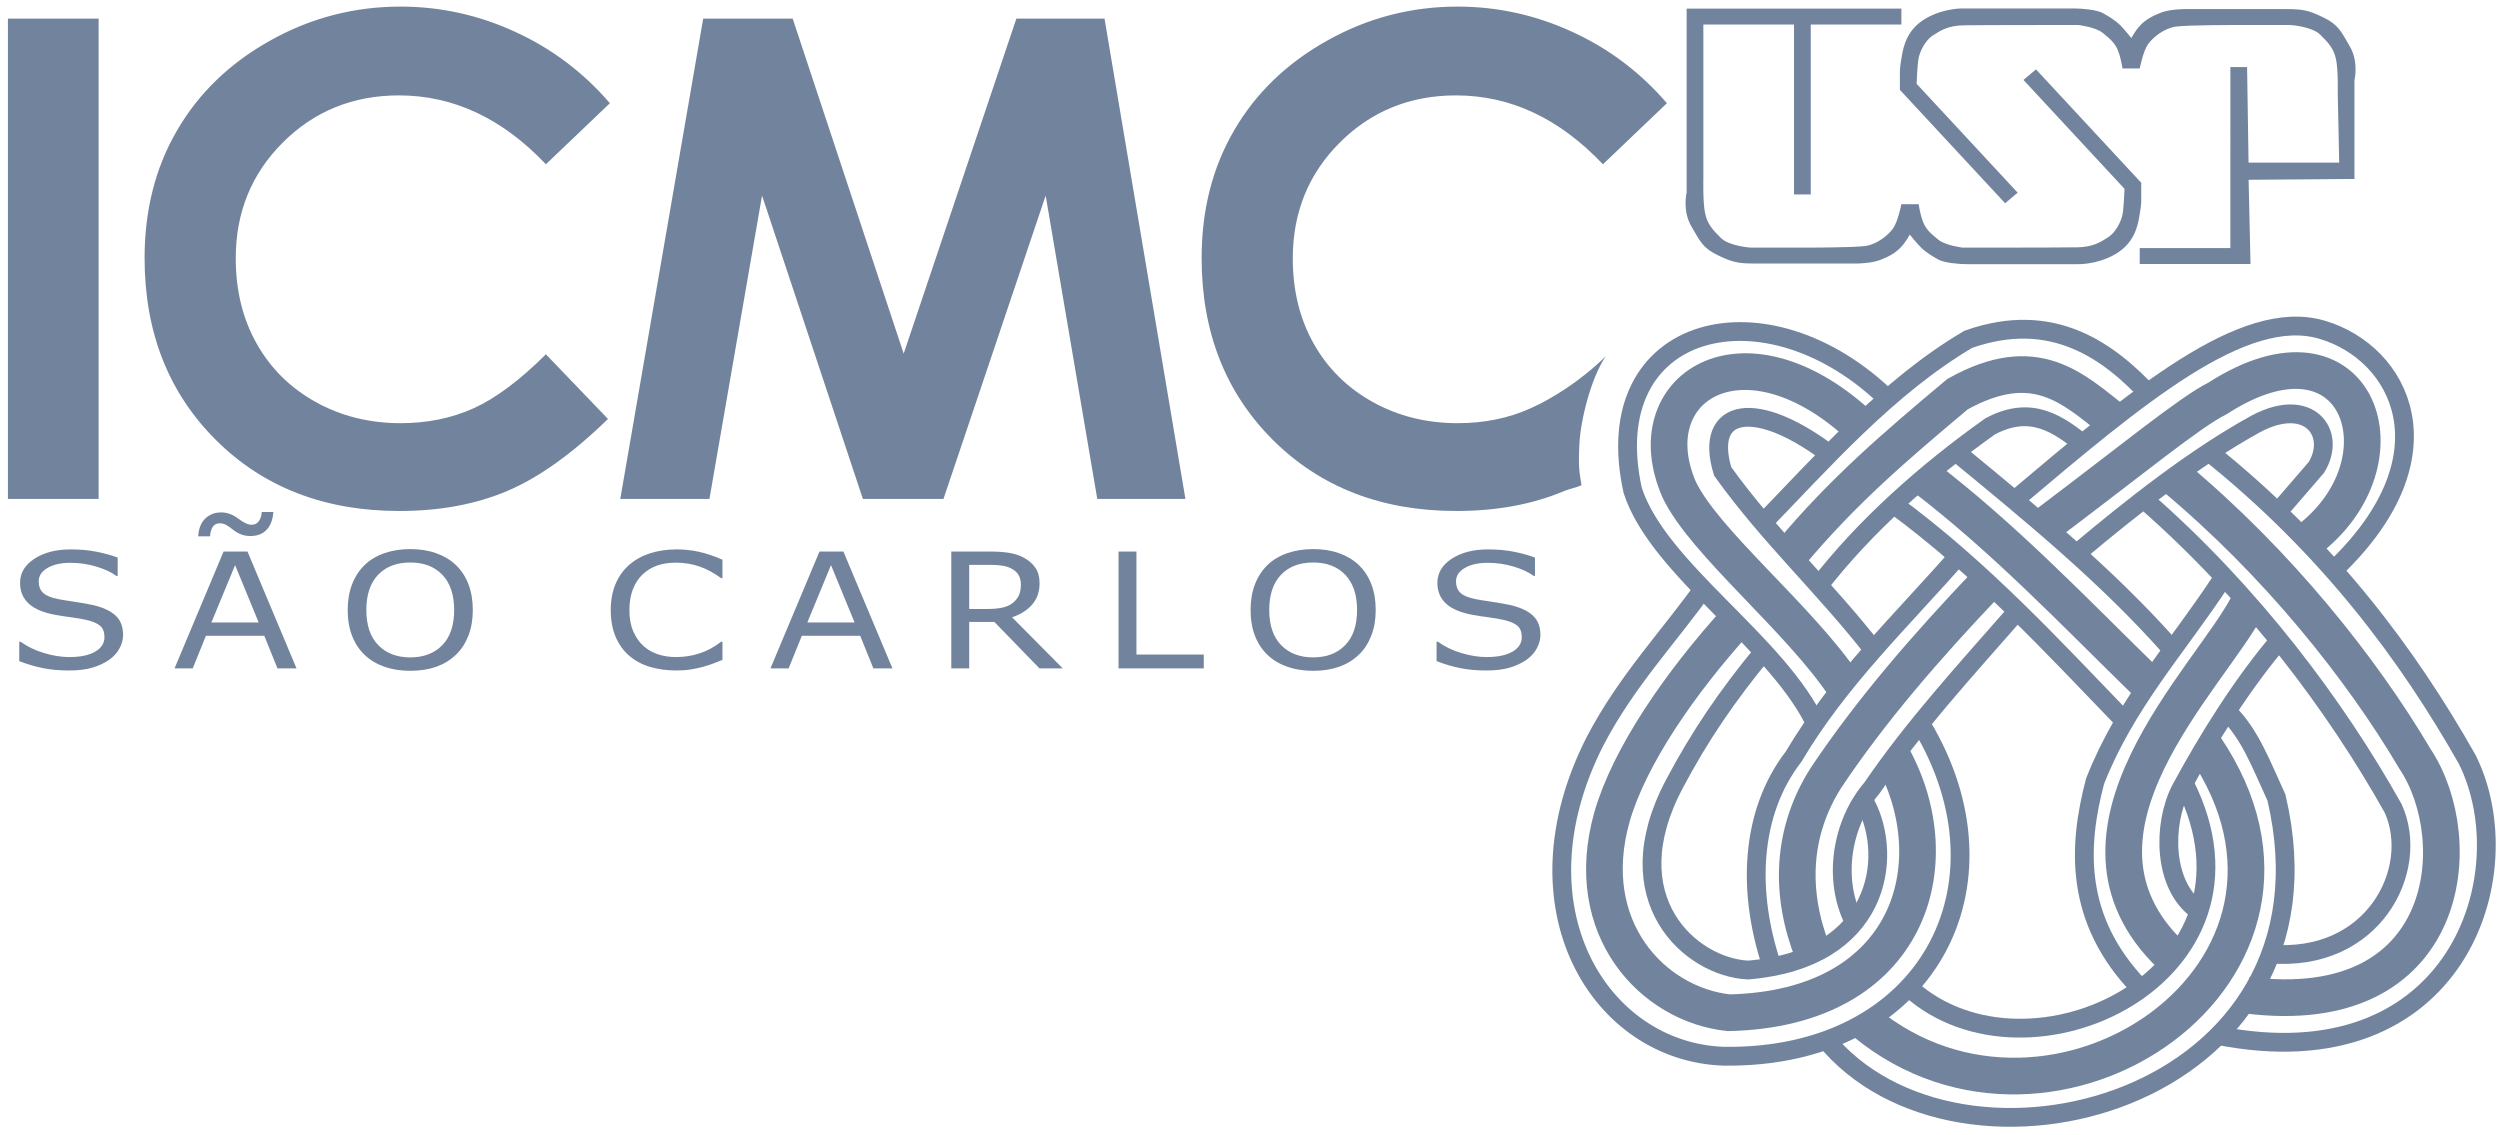 <?xml version="1.0" encoding="UTF-8" standalone="no"?>
<svg
   xmlns:dc="http://purl.org/dc/elements/1.1/"
   xmlns:cc="http://creativecommons.org/ns#"
   xmlns:rdf="http://www.w3.org/1999/02/22-rdf-syntax-ns#"
   xmlns:svg="http://www.w3.org/2000/svg"
   xmlns="http://www.w3.org/2000/svg"
   viewBox="0 0 305.333 138.667"
   height="80"
   width="176.154"
   xml:space="preserve"
   id="svg2"
   version="1.1"><defs
     id="defs6" /><g
     transform="matrix(1.333,0,0,-1.333,0,138.667)"
     id="g10"><g
       transform="scale(0.1)"
       id="g12"><path
         id="path14"
         style="fill:#72849d;fill-opacity:1;fill-rule:evenodd;stroke:none"
         d="m 1643.73,862.066 h 15.33 v 155.694 h 83.06 v 14.62 H 1545.36 V 863.949 c 0,0 -4.07,-16.515 4.13,-30.734 8.21,-14.219 10.69,-20.153 24.31,-26.75 13.62,-6.598 18.72,-7.668 34.45,-7.668 15.74,0 92.96,0 92.96,0 0,0 12.97,0.039 21.29,3.203 8.31,3.16 14.19,6.594 18.96,11.535 4.78,4.945 8.32,11.801 8.32,11.801 0,0 6.02,-7.606 10.22,-11.801 4.19,-4.195 11.02,-8.465 16.4,-11.316 5.39,-2.848 18.93,-3.996 25.39,-3.996 6.46,0 100.89,0 100.89,0 0,0 17.55,-0.961 34.87,8.828 17.32,9.789 20.9,24.902 22.6,35.094 1.7,10.187 1.7,11.695 1.7,14.914 0,3.218 0,15.753 0,15.753 l -28.69,30.911 -67.72,72.968 -11.5,-9.671 92.58,-99.754 c 0,0 -0.62,-17.899 -1.88,-23.868 -1.25,-5.968 -6.09,-16.046 -13.02,-20.453 -6.92,-4.41 -13.71,-8.988 -28.15,-9.277 -14.44,-0.285 -105.14,-0.285 -105.14,-0.285 0,0 -15.67,1.832 -22.29,7.195 -6.62,5.367 -11.5,9.399 -14.27,16.852 -2.77,7.453 -3.83,15.761 -3.83,15.761 h -15.85 c 0,0 -3.1,-15.761 -7.52,-22.074 -4.42,-6.312 -14.62,-14.66 -25.53,-16.246 -10.91,-1.59 -58.97,-1.488 -58.97,-1.488 H 1604 c 0,0 -19.67,1.371 -27.16,8.758 -7.5,7.386 -12.49,12.726 -14.59,22.742 -2.11,10.012 -1.57,30.933 -1.57,30.933 v 141.944 h 83.05 z M 1411.37,458.438 c 0,-4.172 -1.13,-8.293 -3.36,-12.368 -2.24,-4.078 -5.38,-7.511 -9.4,-10.359 -4.41,-3.07 -9.56,-5.449 -15.44,-7.195 -5.89,-1.715 -12.99,-2.575 -21.28,-2.575 -8.88,0 -16.89,0.711 -23.99,2.161 -7.1,1.425 -14.32,3.558 -21.67,6.406 v 17.816 h 1.16 c 6.25,-4.515 13.43,-7.976 21.61,-10.429 8.18,-2.43 15.88,-3.657 23.06,-3.657 10.15,0 18.08,1.645 23.74,4.957 5.66,3.313 8.49,7.707 8.49,13.231 0,4.738 -1.34,8.246 -4.02,10.508 -2.69,2.254 -6.77,4 -12.23,5.25 -4.15,0.957 -8.63,1.742 -13.46,2.355 -4.84,0.641 -9.96,1.426 -15.39,2.379 -10.92,2.016 -19.04,5.453 -24.31,10.309 -5.29,4.886 -7.92,11.218 -7.92,19.023 0,8.961 4.36,16.324 13.1,22.043 8.72,5.719 19.81,8.59 33.24,8.59 8.66,0 16.61,-0.711 23.86,-2.16 7.24,-1.422 13.66,-3.215 19.23,-5.325 v -16.812 h -1.16 c -4.69,3.461 -10.86,6.305 -18.53,8.59 -7.64,2.281 -15.47,3.41 -23.48,3.41 -8.77,0 -15.84,-1.57 -21.16,-4.738 -5.35,-3.164 -8.01,-7.239 -8.01,-12.223 0,-4.465 1.33,-7.953 3.99,-10.504 2.63,-2.527 7.3,-4.492 14.01,-5.82 3.53,-0.684 8.54,-1.496 15.07,-2.449 6.51,-0.961 12.03,-1.942 16.58,-2.946 9.17,-2.113 16.07,-5.304 20.71,-9.574 4.64,-4.246 6.96,-10.211 6.96,-17.894 z m -166.5,64.21 c 5.04,-4.789 8.88,-10.652 11.57,-17.625 2.69,-6.945 4.02,-14.824 4.02,-23.636 0,-8.836 -1.36,-16.739 -4.11,-23.711 -2.74,-6.969 -6.56,-12.785 -11.48,-17.422 -5.09,-4.863 -11.09,-8.496 -18.03,-10.949 -6.92,-2.43 -14.85,-3.66 -23.73,-3.66 -8.68,0 -16.58,1.253 -23.68,3.73 -7.11,2.508 -13.13,6.113 -18.11,10.879 -4.98,4.734 -8.8,10.551 -11.48,17.473 -2.69,6.894 -4.02,14.777 -4.02,23.66 0,8.715 1.33,16.547 3.99,23.465 2.63,6.921 6.51,12.859 11.6,17.796 4.86,4.711 10.89,8.297 18.11,10.801 7.21,2.477 15.07,3.727 23.59,3.727 8.83,0 16.78,-1.25 23.82,-3.781 7.04,-2.5 13.02,-6.086 17.94,-10.747 z m -1.5,-41.261 c 0,13.89 -3.59,24.617 -10.78,32.179 -7.19,7.536 -16.98,11.317 -29.42,11.317 -12.54,0 -22.38,-3.781 -29.54,-11.317 -7.16,-7.562 -10.72,-18.289 -10.72,-32.179 0,-14.063 3.65,-24.817 10.95,-32.25 7.26,-7.465 17.05,-11.196 29.31,-11.196 12.28,0 22.04,3.731 29.3,11.196 7.28,7.433 10.9,18.187 10.9,32.25 z m -140.45,-53.508 h -78.09 v 107.066 h 16.41 v -94.402 h 61.68 z m -129.217,0 h -21.305 l -41.332,42.559 h -23.058 v -42.559 h -16.41 v 107.066 h 34.57 c 7.445,0 13.672,-0.418 18.648,-1.254 4.954,-0.832 9.45,-2.332 13.411,-4.492 4.468,-2.453 7.976,-5.519 10.496,-9.25 2.519,-3.707 3.761,-8.422 3.761,-14.14 0,-7.707 -2.234,-14.161 -6.703,-19.368 -4.469,-5.203 -10.64,-9.129 -18.476,-11.753 z m -38.363,76.926 c 0,3.066 -0.621,5.789 -1.867,8.172 -1.246,2.378 -3.313,4.367 -6.168,6.015 -2.375,1.371 -5.203,2.356 -8.457,2.895 -3.254,0.566 -7.102,0.836 -11.516,0.836 h -19.324 v -40.426 h 16.578 c 5.207,0 9.734,0.391 13.609,1.18 3.848,0.808 7.129,2.277 9.848,4.437 2.488,2.016 4.328,4.324 5.516,6.926 1.187,2.625 1.781,5.937 1.781,9.965 z M 817.668,427.879 h -17.457 l -12.078,29.848 H 734.66 l -12.082,-29.848 h -16.664 l 44.93,107.066 h 21.894 z m -34.688,42.074 -21.585,52.52 -21.7,-52.52 z M 661.941,435.637 c -3.027,-1.129 -5.8,-2.211 -8.234,-3.215 -2.461,-1.008 -5.687,-2.063 -9.676,-3.168 -3.367,-0.906 -7.015,-1.692 -10.972,-2.332 -3.965,-0.66 -8.293,-0.981 -13.047,-0.981 -8.969,0 -17.086,1.079 -24.414,3.266 -7.328,2.184 -13.692,5.594 -19.098,10.258 -5.316,4.539 -9.449,10.336 -12.449,17.351 -2.969,7.024 -4.469,15.196 -4.469,24.5 0,8.809 1.445,16.688 4.301,23.633 2.887,6.973 7.012,12.84 12.449,17.625 5.234,4.637 11.57,8.196 19.012,10.653 7.437,2.429 15.672,3.656 24.754,3.656 6.621,0 13.238,-0.688 19.832,-2.086 6.621,-1.402 13.949,-3.828 22.011,-7.34 V 510.57 h -1.246 c -6.789,4.934 -13.523,8.543 -20.226,10.778 -6.676,2.257 -13.836,3.386 -21.446,3.386 -6.253,0 -11.882,-0.886 -16.859,-2.625 -5.012,-1.746 -9.48,-4.472 -13.383,-8.152 -3.824,-3.605 -6.793,-8.148 -8.914,-13.648 -2.121,-5.469 -3.195,-11.805 -3.195,-18.993 0,-7.539 1.156,-14.019 3.504,-19.418 2.351,-5.421 5.379,-9.843 9.082,-13.23 3.879,-3.559 8.402,-6.184 13.554,-7.875 5.176,-1.695 10.637,-2.555 16.379,-2.555 7.895,0 15.305,1.18 22.211,3.535 6.903,2.332 13.356,5.868 19.379,10.551 h 1.16 z m -244.332,87.011 c 5.039,-4.789 8.883,-10.652 11.571,-17.625 2.687,-6.945 4.019,-14.824 4.019,-23.636 0,-8.836 -1.359,-16.739 -4.101,-23.711 -2.746,-6.969 -6.563,-12.785 -11.489,-17.422 -5.089,-4.863 -11.089,-8.496 -18.023,-10.949 -6.93,-2.43 -14.848,-3.66 -23.734,-3.66 -8.688,0 -16.579,1.253 -23.68,3.73 -7.102,2.508 -13.129,6.113 -18.11,10.879 -4.98,4.734 -8.796,10.551 -11.484,17.473 -2.687,6.894 -4.016,14.777 -4.016,23.66 0,8.715 1.329,16.547 3.989,23.465 2.629,6.921 6.508,12.859 11.597,17.796 4.868,4.711 10.895,8.297 18.106,10.801 7.219,2.477 15.082,3.727 23.598,3.727 8.824,0 16.777,-1.25 23.82,-3.781 7.043,-2.5 13.016,-6.086 17.937,-10.747 z m -1.5,-41.261 c 0,13.89 -3.589,24.617 -10.777,32.179 -7.187,7.536 -16.977,11.317 -29.422,11.317 -12.535,0 -22.379,-3.781 -29.539,-11.317 -7.16,-7.562 -10.723,-18.289 -10.723,-32.179 0,-14.063 3.653,-24.817 10.95,-32.25 7.273,-7.465 17.058,-11.196 29.312,-11.196 12.278,0 22.035,3.731 29.305,11.196 7.273,7.433 10.894,18.187 10.894,32.25 z M 271.672,427.879 h -17.453 l -12.082,29.848 h -53.469 l -12.082,-29.848 h -16.664 l 44.93,107.066 h 21.894 z m -34.688,42.074 -21.586,52.52 -21.699,-52.52 z m 13.496,101.195 c -0.593,-7.293 -2.742,-12.789 -6.39,-16.472 -3.652,-3.703 -8.52,-5.543 -14.656,-5.543 -2.996,0 -5.746,0.465 -8.289,1.394 -2.547,0.934 -4.95,2.309 -7.215,4.078 -2.602,2.059 -4.813,3.606 -6.59,4.637 -1.813,1.031 -3.766,1.547 -5.945,1.547 -2.856,0 -5.008,-1.078 -6.45,-3.238 -1.441,-2.16 -2.261,-5.059 -2.488,-8.715 H 181.59 c 0.457,7.242 2.633,12.715 6.539,16.394 3.93,3.708 8.742,5.551 14.426,5.551 2.773,0 5.433,-0.469 8.007,-1.402 2.575,-0.934 5.008,-2.258 7.329,-4 2.605,-1.965 4.921,-3.434 6.933,-4.418 2.008,-0.981 3.93,-1.473 5.77,-1.473 2.801,0 5.008,1.106 6.59,3.317 1.558,2.207 2.437,4.98 2.605,8.343 z M 112.777,458.438 c 0,-4.172 -1.129,-8.293 -3.363,-12.368 -2.238,-4.078 -5.379,-7.511 -9.394,-10.359 -4.415,-3.07 -9.567,-5.449 -15.446,-7.195 -5.891,-1.715 -12.988,-2.575 -21.277,-2.575 -8.883,0 -16.891,0.711 -23.992,2.161 -7.102,1.425 -14.312,3.558 -21.672,6.406 v 17.816 h 1.16 c 6.254,-4.515 13.438,-7.976 21.617,-10.429 8.176,-2.43 15.871,-3.657 23.055,-3.657 10.156,0 18.082,1.645 23.738,4.957 5.66,3.313 8.488,7.707 8.488,13.231 0,4.738 -1.332,8.246 -4.019,10.508 -2.684,2.254 -6.762,4 -12.223,5.25 -4.156,0.957 -8.629,1.742 -13.465,2.355 -4.84,0.641 -9.961,1.426 -15.391,2.379 -10.922,2.016 -19.039,5.453 -24.305,10.309 -5.289,4.886 -7.922,11.218 -7.922,19.023 0,8.961 4.359,16.324 13.102,22.043 8.715,5.719 19.805,8.59 33.242,8.59 8.656,0 16.609,-0.711 23.852,-2.16 7.242,-1.422 13.665,-3.215 19.238,-5.325 v -16.812 h -1.164 c -4.692,3.461 -10.86,6.305 -18.528,8.59 -7.641,2.281 -15.477,3.41 -23.484,3.41 -8.77,0 -15.844,-1.57 -21.16,-4.738 -5.348,-3.164 -8.008,-7.239 -8.008,-12.223 0,-4.465 1.328,-7.953 3.992,-10.504 2.625,-2.527 7.297,-4.492 14.004,-5.82 3.531,-0.684 8.543,-1.496 15.074,-2.449 6.512,-0.961 12.027,-1.942 16.586,-2.946 9.164,-2.113 16.067,-5.304 20.707,-9.574 4.637,-4.246 6.957,-10.211 6.957,-17.894 z m 1414.493,487.265 -58.61,-55.957 c -39.92,42.07 -84.75,63.106 -134.58,63.106 -42.17,0 -77.6,-14.395 -106.4,-43.09 -28.8,-28.696 -43.19,-64.125 -43.19,-106.196 0,-29.308 6.33,-55.343 19.09,-78.011 12.76,-22.77 30.84,-40.645 54.12,-53.61 23.38,-12.968 49.32,-19.402 77.81,-19.402 24.3,0 46.56,4.492 66.78,13.582 19.6,8.852 45.5,24.695 68.89,47.695 -13.34,-19.843 -22.98,-57.836 -24.09,-80.402 -1.11,-22.566 0.07,-25.945 1.95,-37.691 -3.81,-1.915 -11.96,-3.676 -15.71,-5.266 -28.9,-12.254 -61.88,-18.379 -99.04,-18.379 -68.32,0 -124.38,21.648 -167.98,65.043 -43.5,43.398 -65.35,98.945 -65.35,166.746 0,43.91 9.9,82.914 29.82,117.02 19.81,34.105 48.19,61.472 85.26,82.199 36.96,20.73 76.79,31.14 119.47,31.14 36.35,0 71.27,-7.65 104.87,-23.07 33.59,-15.32 62.59,-37.168 86.89,-65.457 z M 7.25,1023.21 H 90.367 V 583.109 H 7.25 Z m 551.535,-77.507 -58.613,-55.957 c -39.922,42.07 -84.75,63.106 -134.582,63.106 -42.172,0 -77.602,-14.395 -106.399,-43.09 -28.796,-28.696 -43.195,-64.125 -43.195,-106.196 0,-29.308 6.332,-55.343 19.098,-78.011 12.761,-22.77 30.836,-40.645 54.117,-53.61 23.383,-12.968 49.32,-19.402 77.809,-19.402 24.3,0 46.562,4.492 66.781,13.582 20.113,9.086 42.273,25.527 66.371,49.523 l 56.879,-59.226 c -32.574,-31.754 -63.313,-53.707 -92.211,-65.961 -28.895,-12.254 -61.875,-18.379 -99.043,-18.379 -68.313,0 -124.375,21.648 -167.977,65.043 -43.496,43.398 -65.351,98.945 -65.351,166.746 0,43.91 9.906,82.914 29.82,117.02 19.809,34.105 48.191,61.472 85.258,82.199 36.969,20.73 76.793,31.14 119.473,31.14 36.351,0 71.273,-7.65 104.867,-23.07 33.597,-15.32 62.593,-37.168 86.898,-65.457 z M 2058.85,978.84 h -15.32 V 812.973 h -83.06 v -14.614 h 101.51 l -1.73,77.172 96.98,0.762 v 90.488 c 0,0 4.08,16.52 -4.13,30.739 -8.21,14.22 -10.69,20.15 -24.31,26.75 -13.62,6.6 -18.72,7.66 -34.45,7.66 -15.73,0 -92.96,0 -92.96,0 0,0 -12.97,-0.03 -21.29,-3.19 -8.3,-3.17 -14.19,-6.6 -18.97,-11.54 -4.77,-4.95 -8.31,-11.81 -8.31,-11.81 0,0 -6.02,7.61 -10.22,11.81 -4.19,4.19 -11.02,8.47 -16.4,11.31 -5.39,2.85 -18.92,4 -25.39,4 -6.46,0 -100.89,0 -100.89,0 0,0 -17.55,0.96 -34.87,-8.83 -17.33,-9.78 -20.9,-24.899 -22.59,-35.09 -1.71,-10.192 -1.71,-11.699 -1.71,-14.918 0,-3.215 0,-15.754 0,-15.754 l 28.69,-30.906 67.73,-72.973 11.49,9.68 -92.58,99.75 c 0,0 0.63,17.894 1.88,23.863 1.25,5.973 6.09,16.048 13.01,20.458 6.93,4.41 13.72,8.99 28.16,9.27 14.44,0.29 105.15,0.29 105.15,0.29 0,0 15.66,-1.83 22.28,-7.19 6.62,-5.37 11.5,-9.4 14.27,-16.855 2.78,-7.453 3.83,-15.762 3.83,-15.762 h 15.85 c 0,0 3.1,15.762 7.52,22.074 4.43,6.313 14.61,14.653 25.53,16.243 10.91,1.59 58.97,1.49 58.97,1.49 h 46.07 c 0,0 19.67,-1.37 27.16,-8.76 7.5,-7.38 12.5,-12.723 14.6,-22.738 2.1,-10.016 1.56,-30.934 1.56,-30.934 l 1.35,-63.66 h -83.06 z m -1414.565,44.37 h 81.996 L 827.984,716.258 931.215,1023.21 h 80.775 l 74.13,-440.101 h -80.77 L 958.07,861.055 864.434,583.109 h -73.825 l -92.41,277.946 -48.195,-277.946 h -81.692 l 75.973,440.101" /><g
         transform="matrix(-0.584,-0.424,-0.415,0.578,0,0)"
         id="g16"><path
           id="path18"
           style="fill:none;stroke:#72849d;stroke-width:24.055;stroke-linecap:butt;stroke-linejoin:miter;stroke-miterlimit:22.926;stroke-dasharray:none;stroke-opacity:1"
           d="m -2548.57,-862.049 c -202.93,15.049 -378.76,28.42 -442.6,-55.054 -63.84,-83.467 -42.81,-229.757 161.71,-258.737" /></g><g
         transform="matrix(-0.882,-0.125,-0.113,0.88,0,0)"
         id="g20"><path
           id="path22"
           style="fill:none;stroke:#72849d;stroke-width:19.379;stroke-linecap:butt;stroke-linejoin:miter;stroke-miterlimit:22.926;stroke-dasharray:none;stroke-opacity:1"
           d="m -2195.68,294.535 c -62.18,39.259 -131.69,80.302 -199.03,106.093 -58.23,21.429 -81.83,-21.545 -56.09,-53.256 l 45.34,-40.239" /></g><g
         transform="matrix(-0.882,-0.125,-0.113,0.88,0,0)"
         id="g24"><path
           id="path26"
           style="fill:none;stroke:#72849d;stroke-width:19.379;stroke-linecap:butt;stroke-linejoin:miter;stroke-miterlimit:22.926;stroke-dasharray:none;stroke-opacity:1"
           d="m -2342.22,379.798 c -110.8,-116.223 -178.22,-239.006 -224.25,-353.09 -43.05,-124.979 52.52,-329.273 291.07,-245.807" /></g><g
         transform="matrix(-0.882,-0.125,-0.113,0.88,0,0)"
         id="g28"><path
           id="path30"
           style="fill:none;stroke:#72849d;stroke-width:19.379;stroke-linecap:butt;stroke-linejoin:miter;stroke-miterlimit:22.926;stroke-dasharray:none;stroke-opacity:1"
           d="m -2271.32,338.948 c -97.33,-111.474 -168.32,-239.012 -213.15,-351.507 -20.25,-66.552 40.52,-155.535 145.92,-130.631" /></g><g
         transform="matrix(-0.882,-0.125,-0.113,0.88,0,0)"
         id="g32"><path
           id="path34"
           style="fill:none;stroke:#72849d;stroke-width:19.379;stroke-linecap:butt;stroke-linejoin:miter;stroke-miterlimit:22.926;stroke-dasharray:none;stroke-opacity:1"
           d="m -2327.91,110.176 c -20.42,-25.546 -28.16,-60.605 -38.88,-94.671 -33.26,-323.087 377.97,-369.271 492.58,-180.349" /></g><g
         transform="matrix(-0.689,-0.318,-0.309,0.684,0,0)"
         id="g36"><path
           id="path38"
           style="fill:none;stroke:#72849d;stroke-width:22.827;stroke-linecap:butt;stroke-linejoin:miter;stroke-miterlimit:22.926;stroke-dasharray:none;stroke-opacity:1"
           d="m -2720.55,-521.105 c 82.67,-52.54 165.85,-86.64 239.13,-158.103 51.35,-63.465 91.92,-142.861 53.4,-251.761" /></g><g
         transform="matrix(-0.689,-0.318,-0.309,0.684,0,0)"
         id="g40"><path
           id="path42"
           style="fill:none;stroke:#72849d;stroke-width:22.827;stroke-linecap:butt;stroke-linejoin:miter;stroke-miterlimit:22.926;stroke-dasharray:none;stroke-opacity:1"
           d="m -2758.65,-615.259 c 64.85,-29.886 130.78,-73.827 187.15,-116.766 37.54,-29.85 67.36,-97.872 40.99,-142.892" /></g><g
         transform="matrix(-0.327,0.666,0.671,0.336,0,0)"
         id="g44"><path
           id="path46"
           style="fill:none;stroke:#72849d;stroke-width:23.112;stroke-linecap:butt;stroke-linejoin:miter;stroke-miterlimit:22.926;stroke-dasharray:none;stroke-opacity:1"
           d="m -821.016,2583.37 c -262.764,1.88 -255.354,-338.49 -72.91,-410.87" /></g><g
         transform="matrix(-0.584,-0.424,-0.415,0.578,0,0)"
         id="g48"><path
           id="path50"
           style="fill:none;stroke:#72849d;stroke-width:24.055;stroke-linecap:butt;stroke-linejoin:miter;stroke-miterlimit:22.926;stroke-dasharray:none;stroke-opacity:1"
           d="m -2285.34,-1026.94 c 19.34,-238.08 240.69,-351.75 448.95,-194.71 124.51,97.77 110.86,316.316 -101.13,426.055 -78.52,39.448 -152.46,52.067 -230.42,78.989" /></g><g
         transform="matrix(-0.689,-0.318,-0.309,0.684,0,0)"
         id="g52"><path
           id="path54"
           style="fill:none;stroke:#72849d;stroke-width:22.827;stroke-linecap:butt;stroke-linejoin:miter;stroke-miterlimit:22.926;stroke-dasharray:none;stroke-opacity:1"
           d="m -2477.94,-451.938 c 85.28,-38.59 169.16,-74.182 245.36,-120.629 51,-23.597 88.51,-80.759 86.15,-138.273" /></g><g
         transform="matrix(-0.749,-0.258,-0.247,0.746,0,0)"
         id="g56"><path
           id="path58"
           style="fill:none;stroke:#72849d;stroke-width:21.812;stroke-linecap:butt;stroke-linejoin:miter;stroke-miterlimit:22.926;stroke-dasharray:none;stroke-opacity:1"
           d="m -2308.69,-23.445 c -72.72,-103.641 -124.33,-220.027 -174.56,-325.912" /></g><g
         transform="matrix(-0.689,-0.318,-0.309,0.684,0,0)"
         id="g60"><path
           id="path62"
           style="fill:none;stroke:#72849d;stroke-width:22.827;stroke-linecap:butt;stroke-linejoin:miter;stroke-miterlimit:22.926;stroke-dasharray:none;stroke-opacity:1"
           d="m -2447.22,-357.58 c 99.13,-44.884 196.37,-77.904 285.41,-140.216 74.91,-39.772 120.45,-125.957 128.59,-229.536" /></g><g
         transform="matrix(-0.882,-0.125,-0.113,0.88,0,0)"
         id="g64"><path
           id="path66"
           style="fill:none;stroke:#72849d;stroke-width:19.379;stroke-linecap:butt;stroke-linejoin:miter;stroke-miterlimit:22.926;stroke-dasharray:none;stroke-opacity:1"
           d="m -1946.98,68.165 c -21.43,-58.23 5.85,-160.467 141.95,-152.419 57.86,11.064 128.42,91.847 50.63,201.042 -31.87,44.988 -65.53,82.65 -107.9,121.896" /></g><g
         transform="matrix(-0.689,-0.318,-0.309,0.684,0,0)"
         id="g68"><path
           id="path70"
           style="fill:none;stroke:#72849d;stroke-width:22.827;stroke-linecap:butt;stroke-linejoin:miter;stroke-miterlimit:22.926;stroke-dasharray:none;stroke-opacity:1"
           d="m -2202.55,-476.716 c 0.24,112.937 96.51,254.161 85.38,356.35 -42.89,205.701 -252.98,164.404 -327.19,-32.073" /></g><g
         transform="matrix(-0.689,-0.318,-0.309,0.684,0,0)"
         id="g72"><path
           id="path74"
           style="fill:none;stroke:#72849d;stroke-width:22.827;stroke-linecap:butt;stroke-linejoin:miter;stroke-miterlimit:22.926;stroke-dasharray:none;stroke-opacity:1"
           d="m -2303.66,-423.653 c 22.65,96.061 59.05,182.139 78.01,278.308 -10.27,80.751 -74.18,65.585 -129.64,-42.1" /></g><g
         transform="matrix(-0.584,-0.424,-0.415,0.578,0,0)"
         id="g76"><path
           id="path78"
           style="fill:none;stroke:#72849d;stroke-width:24.055;stroke-linecap:butt;stroke-linejoin:miter;stroke-miterlimit:22.926;stroke-dasharray:none;stroke-opacity:1"
           d="m -2280.86,-803.725 c -93.93,28.141 -198.16,37.957 -296.59,36.929 -58.51,-8.41 -72.16,-48.61 -84.13,-94.037" /></g><g
         transform="matrix(-0.584,-0.424,-0.415,0.578,0,0)"
         id="g80"><path
           id="path82"
           style="fill:none;stroke:#72849d;stroke-width:24.055;stroke-linecap:butt;stroke-linejoin:miter;stroke-miterlimit:22.926;stroke-dasharray:none;stroke-opacity:1"
           d="m -2264.4,-696.789 c -113.85,20.004 -236.3,48.797 -355.02,37.207 -109.55,-32.905 -136.56,-119.549 -146.1,-197.7" /></g><g
         transform="matrix(-0.489,-0.518,-0.511,0.482,0,0)"
         id="g84"><path
           id="path86"
           style="fill:none;stroke:#72849d;stroke-width:47.51;stroke-linecap:butt;stroke-linejoin:miter;stroke-miterlimit:22.926;stroke-dasharray:none;stroke-opacity:1"
           d="m -2377.04,-1393.71 c -137.4,-23.71 -232.86,-35.91 -269.73,-49.72 -209.83,-52.5 -111.99,-241.99 55.09,-212.23" /></g><g
         transform="matrix(-0.749,-0.258,-0.247,0.746,0,0)"
         id="g88"><path
           id="path90"
           style="fill:none;stroke:#72849d;stroke-width:21.812;stroke-linecap:butt;stroke-linejoin:miter;stroke-miterlimit:22.926;stroke-dasharray:none;stroke-opacity:1"
           d="M -2396.92,9.516 C -2459.19,-90.518 -2517.05,-184.007 -2560.34,-285.826" /></g><g
         transform="matrix(-0.489,-0.518,-0.511,0.482,0,0)"
         id="g92"><path
           id="path94"
           style="fill:none;stroke:#72849d;stroke-width:47.51;stroke-linecap:butt;stroke-linejoin:miter;stroke-miterlimit:22.926;stroke-dasharray:none;stroke-opacity:1"
           d="m -2534.92,-1470.48 c -10.96,-177.28 14.1,-351.99 51.25,-482.67 28.23,-124.78 212.9,-270 369.38,-52.54" /></g><g
         transform="matrix(-0.343,0.65,0.655,0.352,0,0)"
         id="g96"><path
           id="path98"
           style="fill:none;stroke:#72849d;stroke-width:45.471;stroke-linecap:butt;stroke-linejoin:miter;stroke-miterlimit:22.926;stroke-dasharray:none;stroke-opacity:1"
           d="m -743.693,2754.99 c -58.305,-83.33 -130.048,-354.04 -339.597,-285.56" /></g><g
         transform="matrix(-0.489,-0.518,-0.511,0.482,0,0)"
         id="g100"><path
           id="path102"
           style="fill:none;stroke:#72849d;stroke-width:47.51;stroke-linecap:butt;stroke-linejoin:miter;stroke-miterlimit:22.926;stroke-dasharray:none;stroke-opacity:1"
           d="m -2309.49,-1742.51 c 74.91,-346.04 536.97,-241.98 557.77,75.17" /></g><g
         transform="matrix(-0.692,-0.315,-0.305,0.688,0,0)"
         id="g104"><path
           id="path106"
           style="fill:none;stroke:#72849d;stroke-width:44.428;stroke-linecap:butt;stroke-linejoin:miter;stroke-miterlimit:22.926;stroke-dasharray:none;stroke-opacity:1"
           d="m -2440.16,-238.725 c -59.79,-110.645 -100.64,-227.095 -145.03,-339.746" /></g><g
         transform="matrix(-0.489,-0.518,-0.511,0.482,0,0)"
         id="g108"><path
           id="path110"
           style="fill:none;stroke:#72849d;stroke-width:47.51;stroke-linecap:butt;stroke-linejoin:miter;stroke-miterlimit:22.926;stroke-dasharray:none;stroke-opacity:1"
           d="m -2272.54,-1389.9 c 115.82,0.49 224.36,-4.27 325.89,-21.73 81.54,-15.71 140.76,-68.36 175.92,-144.3" /></g><g
         transform="matrix(-0.692,-0.315,-0.305,0.688,0,0)"
         id="g112"><path
           id="path114"
           style="fill:none;stroke:#72849d;stroke-width:44.428;stroke-linecap:butt;stroke-linejoin:miter;stroke-miterlimit:22.926;stroke-dasharray:none;stroke-opacity:1"
           d="m -2269.91,-535.562 c -12.43,-146.9 102.79,-287.884 305.42,-200.579 79.72,47.342 122.19,168.162 33.08,275.835 -48.1,57.642 -138.98,113.813 -236.23,156.205" /></g><g
         transform="matrix(-0.692,-0.315,-0.305,0.688,0,0)"
         id="g116"><path
           id="path118"
           style="fill:none;stroke:#72849d;stroke-width:44.428;stroke-linecap:butt;stroke-linejoin:miter;stroke-miterlimit:22.926;stroke-dasharray:none;stroke-opacity:1"
           d="m -2251.64,-433.062 c 16.64,98.136 84.56,230.598 86.29,301.994 -1.31,133.374 -151.5,156.965 -228.17,-15.71" /></g><g
         transform="matrix(-0.692,-0.315,-0.305,0.688,0,0)"
         id="g120"><path
           id="path122"
           style="fill:none;stroke:#72849d;stroke-width:44.428;stroke-linecap:butt;stroke-linejoin:miter;stroke-miterlimit:22.926;stroke-dasharray:none;stroke-opacity:1"
           d="m -2257.4,-258.281 c -88.39,42.823 -165.71,65.379 -261.28,92.246 -107.24,8.851 -129.97,-52.241 -159.93,-109.403" /></g><path
         id="path124"
         style="fill:none;stroke:#72849d;stroke-width:8.504;stroke-linecap:butt;stroke-linejoin:miter;stroke-miterlimit:22.926;stroke-dasharray:none;stroke-opacity:1"
         d="m 1717.58,443.297 c -45.24,58.527 -96.88,105.848 -139.61,165.621 -17.85,58.531 30.86,68.492 102.29,12.453 -71.43,56.039 -120.14,46.078 -102.29,-12.453 42.73,-59.773 94.37,-107.094 139.61,-165.621 z" /><path
         id="path126"
         style="fill:none;stroke:#72849d;stroke-width:8.504;stroke-linecap:butt;stroke-linejoin:miter;stroke-miterlimit:22.926;stroke-dasharray:none;stroke-opacity:1"
         d="M 1821.86,508.051 C 1764.97,448.277 1714.33,389.75 1673.61,328.73 c -31.84,-49.812 -33.88,-105.851 -12.24,-160.64 -21.64,54.789 -19.6,110.828 12.24,160.64 40.72,61.02 91.36,119.547 148.25,179.321 z" /></g></g></svg>